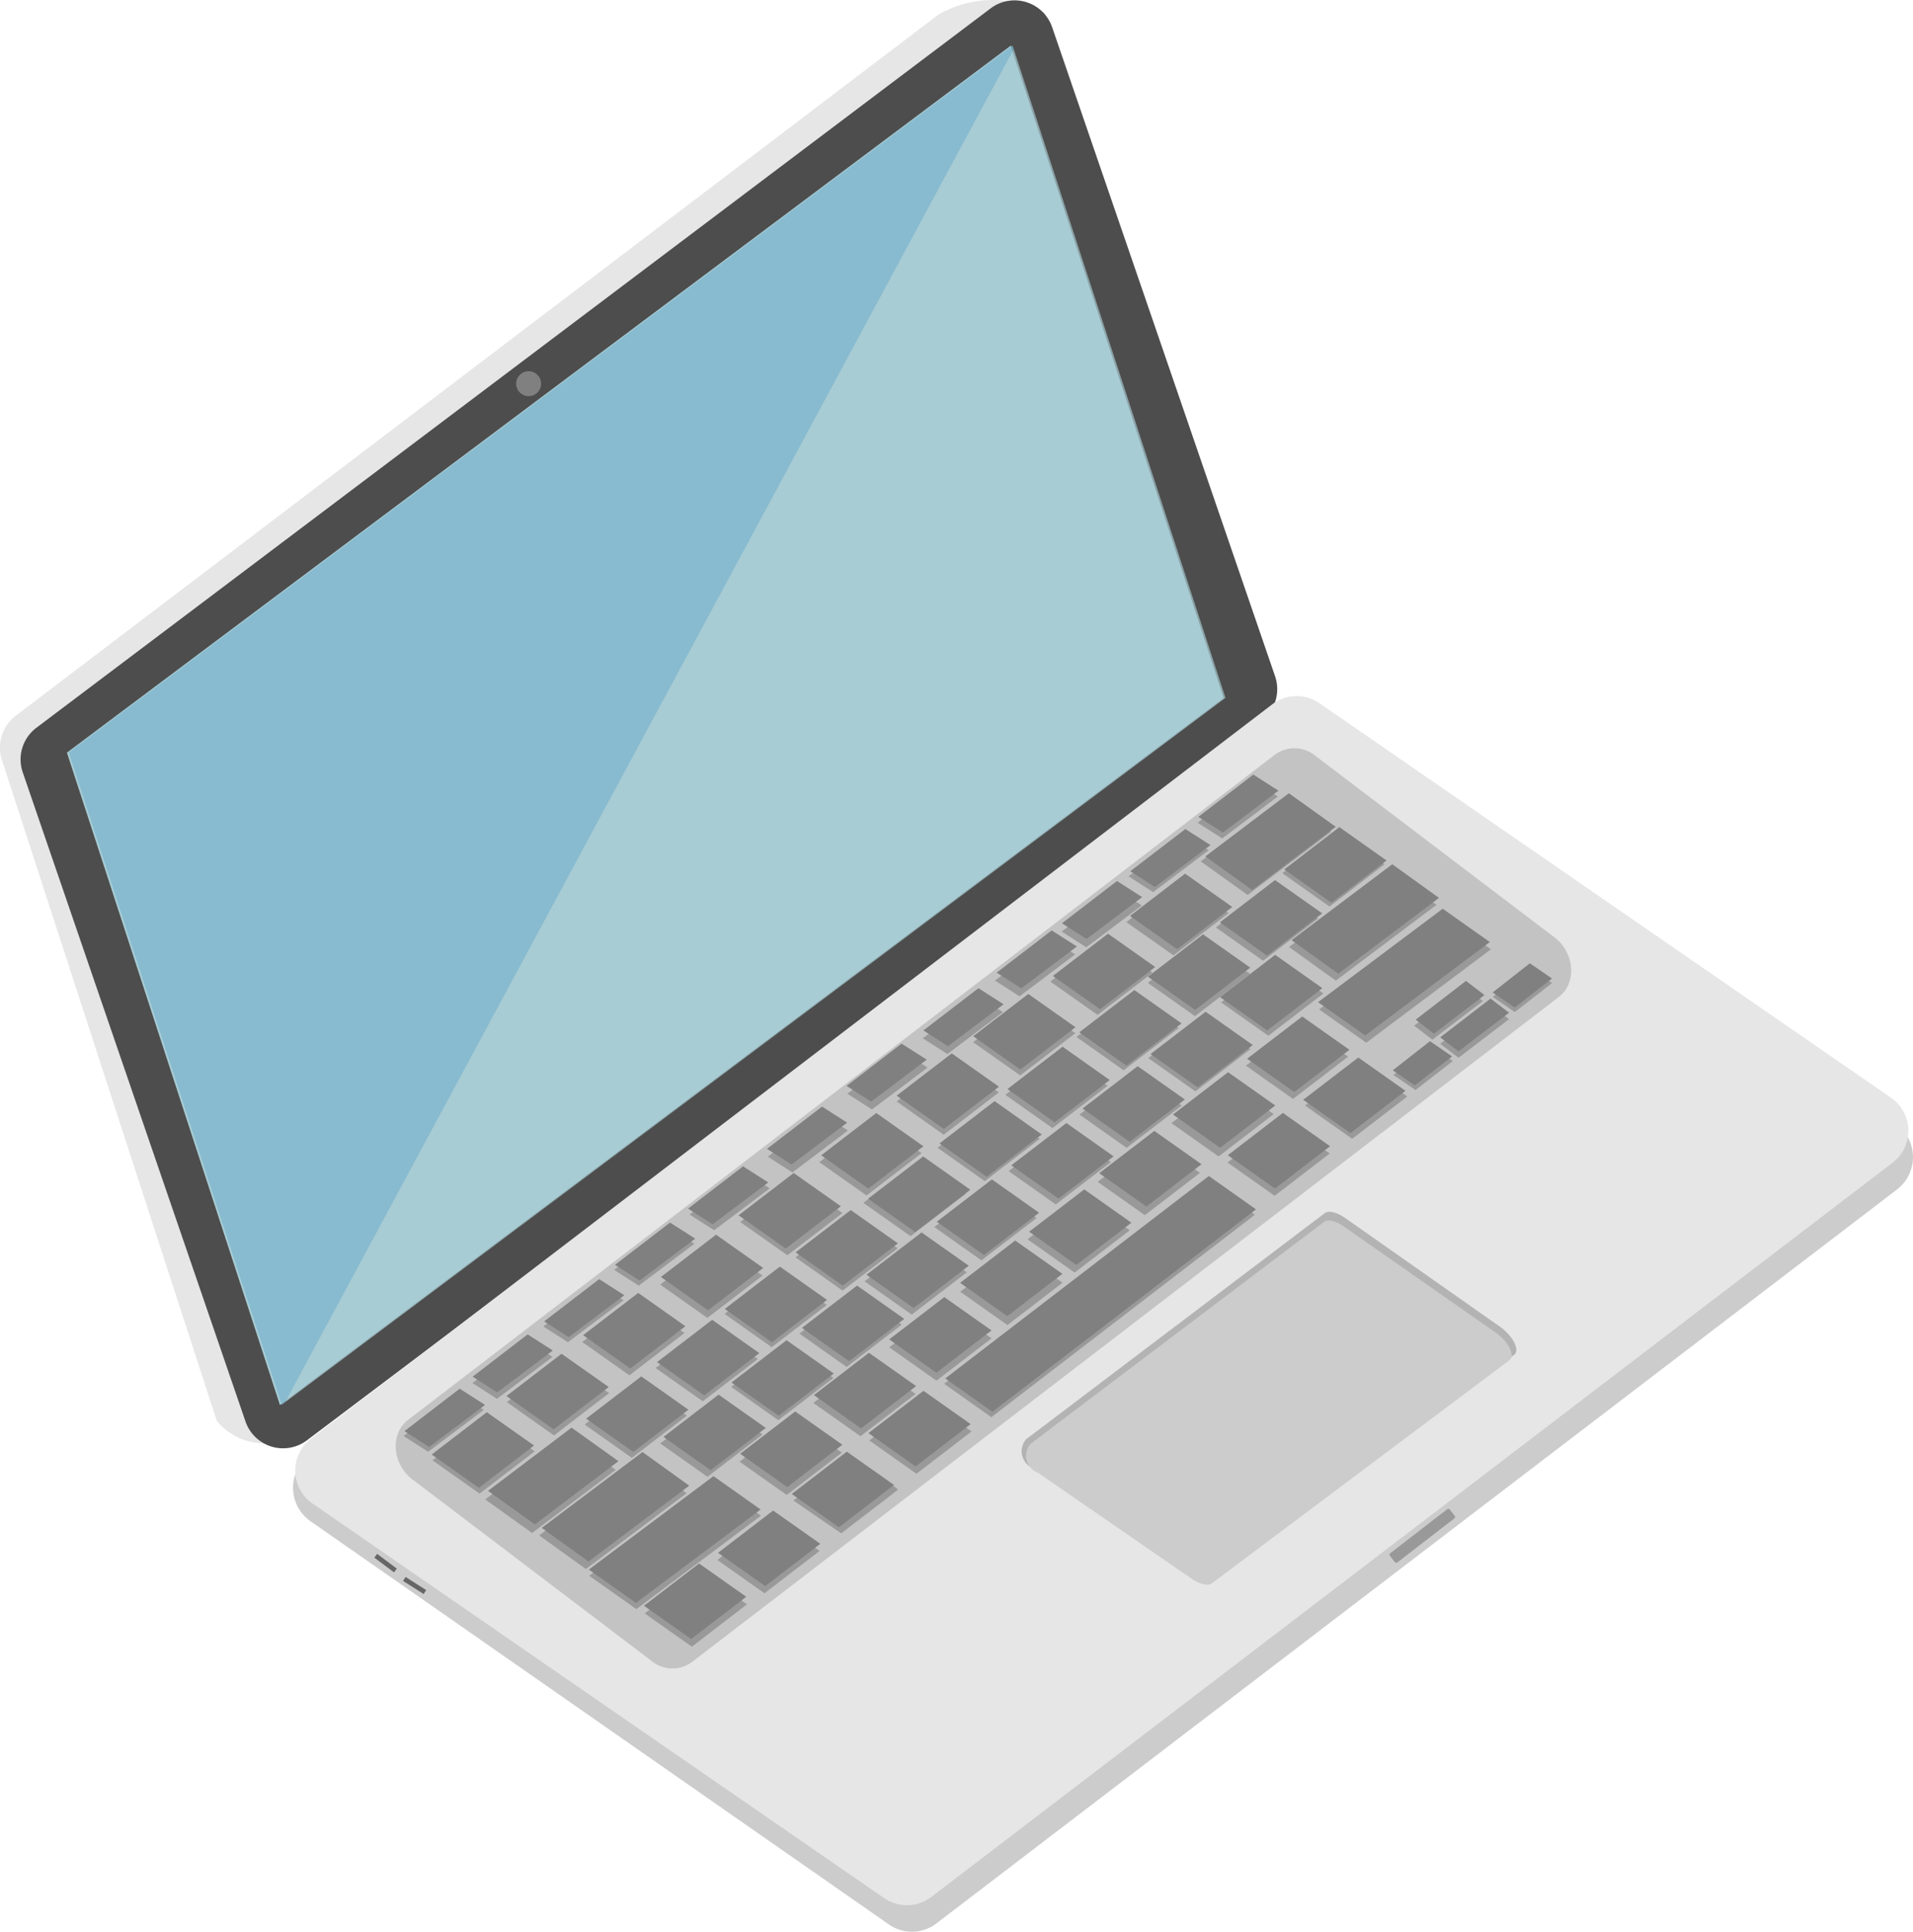<svg id="a1c3843a-6918-4304-be76-0c24b56a0f4d" data-name="Layer 4" xmlns="http://www.w3.org/2000/svg" viewBox="0 0 407.98 411.86"><defs><style>.bbad87c7-a6ac-44a4-9466-eee29d65cd5e{fill:#e6e6e6;}.fbd83d69-8d3f-4a11-bdea-f692eace26c0{fill:#ccc;}.b2254a26-b8d9-4911-889d-a5f91890e7ce{fill:#4d4d4d;}.a75a0dc2-4a8c-4727-8ac0-01b9674f7fe2,.ae94a4e9-b873-4bdd-a4c1-90d0ac749072{fill:#a8ccd4;}.a7e55782-4669-4a51-8033-b6f483094826,.f602b827-f34e-4549-a498-ceda9513d737{fill:#b3b3b3;}.b69e7ab4-4f54-412c-b4fb-afe0dbb54c36{fill:#999;}.ae94a4e9-b873-4bdd-a4c1-90d0ac749072{opacity:0.67;}.ad4f8704-3833-42f0-9cc9-21139bd7f301{fill:#0071bc;opacity:0.19;}.a7e55782-4669-4a51-8033-b6f483094826{opacity:0.68;}.e0ef3923-722a-4da8-bfcc-9b3f08e54ecd{fill:none;stroke:#666;stroke-miterlimit:10;}.a3f11df3-1eb6-46de-92b1-3d39a7cb6daf{fill:gray;}</style></defs><title>laptop</title><path class="bbad87c7-a6ac-44a4-9466-eee29d65cd5e" d="M328.42,208.18,122.65,363.23a14.22,14.22,0,0,1-10.14.38,13.57,13.57,0,0,1-5.72-4L61,218.84a8.56,8.56,0,0,1,2.93-9.63L260.74,59.7a23.44,23.44,0,0,1,22.59-.31q24,69.59,48,139.16A8.56,8.56,0,0,1,328.42,208.18Z" transform="translate(-60.54 -56.64)"/><path class="fbd83d69-8d3f-4a11-bdea-f692eace26c0" d="M260.18,466.76l205-156.58a8.68,8.68,0,0,0-.44-14l-123.25-85.9a8.58,8.58,0,0,0-10.12.17L126.37,367a8.69,8.69,0,0,0,.44,14l123.26,85.9A8.57,8.57,0,0,0,260.18,466.76Z" transform="translate(-60.54 -56.64)"/><path class="b2254a26-b8d9-4911-889d-a5f91890e7ce" d="M329.56,210.33,126,363.71a8.47,8.47,0,0,1-13.1-4L65.39,221.3a8.45,8.45,0,0,1,2.91-9.5L271.82,58.42a8.47,8.47,0,0,1,13.1,4l47.55,138.39A8.47,8.47,0,0,1,329.56,210.33Z" transform="translate(-60.54 -56.64)"/><path class="bbad87c7-a6ac-44a4-9466-eee29d65cd5e" d="M259.16,461.06l205-156.53a8.57,8.57,0,0,0-.33-13.86L341.93,206.56a8.56,8.56,0,0,0-10.06.24l-205,156.54a8.57,8.57,0,0,0,.33,13.86L249.1,461.31A8.57,8.57,0,0,0,259.16,461.06Z" transform="translate(-60.54 -56.64)"/><polygon class="a75a0dc2-4a8c-4727-8ac0-01b9674f7fe2" points="260.97 148.83 59.7 299.55 14.27 160.46 215.55 9.74 260.97 148.83"/><path class="f602b827-f34e-4549-a498-ceda9513d737" d="M314.56,393,281,369.77a4.15,4.15,0,0,1-2.57-3.37,4.06,4.06,0,0,1,.93-2.9l63.69-48.21c.84-.63,2.58-.23,4.33,1l33.07,23.21c2.79,2,4.3,5,3,6L318.89,394C318.05,394.61,316.31,394.21,314.56,393Z" transform="translate(-60.54 -56.64)"/><rect class="b69e7ab4-4f54-412c-b4fb-afe0dbb54c36" x="355.8" y="382.85" width="16.13" height="2.48" rx="0.36" transform="translate(-219.41 245.77) rotate(-37.67)"/><polygon class="ae94a4e9-b873-4bdd-a4c1-90d0ac749072" points="261.36 148.78 60.8 298.97 60.09 299.5 14.66 160.41 215.94 9.7 216.2 10.48 261.36 148.78"/><polygon class="ad4f8704-3833-42f0-9cc9-21139bd7f301" points="216.2 10.48 60.8 298.97 60.09 299.5 14.66 160.41 215.94 9.7 216.2 10.48"/><path class="a7e55782-4669-4a51-8033-b6f483094826" d="M199.49,410.74l-51-38.7c-4.31-3.27-4.79-9.72-.94-12.67l185-141.92a7,7,0,0,1,8.53.34l51,38.71c4.3,3.27,4.78,9.71.94,12.66L208,411.07A7,7,0,0,1,199.49,410.74Z" transform="translate(-60.54 -56.64)"/><path class="fbd83d69-8d3f-4a11-bdea-f692eace26c0" d="M314.71,393.24l-32.83-22.63a4,4,0,0,1-2.51-3.29,4,4,0,0,1,.92-2.83l62.63-47.35c.82-.62,2.53-.23,4.24,1l32.38,22.62c2.74,1.91,4.21,4.91,2.89,5.9L319,394.2C318.13,394.82,316.43,394.43,314.71,393.24Z" transform="translate(-60.54 -56.64)"/><line class="e0ef3923-722a-4da8-bfcc-9b3f08e54ecd" x1="86.23" y1="336.63" x2="90.62" y2="339.42"/><line class="e0ef3923-722a-4da8-bfcc-9b3f08e54ecd" x1="80.13" y1="331.68" x2="84.33" y2="334.82"/><polygon class="b69e7ab4-4f54-412c-b4fb-afe0dbb54c36" points="191.37 317.38 184.34 322.77 178.31 318.52 185.35 313.12 191.37 317.38"/><polygon class="b69e7ab4-4f54-412c-b4fb-afe0dbb54c36" points="171.97 332.63 164.93 338.03 158.91 333.78 165.95 328.38 171.97 332.63"/><polygon class="b69e7ab4-4f54-412c-b4fb-afe0dbb54c36" points="237.1 281.9 230.07 287.3 224.05 283.05 231.08 277.65 237.1 281.9"/><polygon class="b69e7ab4-4f54-412c-b4fb-afe0dbb54c36" points="247 274.63 239.96 280.02 233.94 275.77 240.98 270.38 247 274.63"/><polygon class="b69e7ab4-4f54-412c-b4fb-afe0dbb54c36" points="252.97 269.99 248.18 273.71 245.82 271.45 250.6 267.71 252.97 269.99"/><polygon class="b69e7ab4-4f54-412c-b4fb-afe0dbb54c36" points="265.65 260.03 260.85 263.75 258.5 261.49 263.28 257.75 265.65 260.03"/><polygon class="b69e7ab4-4f54-412c-b4fb-afe0dbb54c36" points="135.22 318.79 134.81 319.1 128.12 324.14 125.12 322.02 132.16 316.62 135.22 318.79"/><polygon class="b69e7ab4-4f54-412c-b4fb-afe0dbb54c36" points="316.26 213.42 305.48 221.66 301.58 218.67 312.32 210.4 316.26 213.42"/><polygon class="b69e7ab4-4f54-412c-b4fb-afe0dbb54c36" points="321.83 217.28 311.05 225.52 307.15 222.53 317.89 214.26 321.83 217.28"/><polygon class="b69e7ab4-4f54-412c-b4fb-afe0dbb54c36" points="211.42 302.14 201.36 295.03 257.57 251.87 267.63 258.98 211.42 302.14"/><polygon class="b69e7ab4-4f54-412c-b4fb-afe0dbb54c36" points="207.2 305.18 195.45 314.2 185.39 307.1 197.14 298.08 207.2 305.18"/><polygon class="b69e7ab4-4f54-412c-b4fb-afe0dbb54c36" points="191.5 317.62 179.4 326.9 169.2 319.9 181.3 310.63 191.5 317.62"/><polygon class="b69e7ab4-4f54-412c-b4fb-afe0dbb54c36" points="174.79 330.66 163.04 339.68 152.98 332.58 164.73 323.56 174.79 330.66"/><polygon class="b69e7ab4-4f54-412c-b4fb-afe0dbb54c36" points="159.3 342.05 147.55 351.07 137.49 343.97 149.24 334.95 159.3 342.05"/><polygon class="b69e7ab4-4f54-412c-b4fb-afe0dbb54c36" points="283.59 245.92 271.84 254.94 261.78 247.84 273.53 238.82 283.59 245.92"/><polygon class="b69e7ab4-4f54-412c-b4fb-afe0dbb54c36" points="300.12 233.77 288.37 242.79 278.31 235.69 290.06 226.67 300.12 233.77"/><polygon class="b69e7ab4-4f54-412c-b4fb-afe0dbb54c36" points="309.84 226.21 301.87 232.4 297.18 229.18 305.12 222.96 309.84 226.21"/><polygon class="b69e7ab4-4f54-412c-b4fb-afe0dbb54c36" points="331.01 209.58 323.04 215.77 318.36 212.54 326.3 206.33 331.01 209.58"/><polygon class="b69e7ab4-4f54-412c-b4fb-afe0dbb54c36" points="146.44 318.34 124.95 334.51 114.99 327.34 136.47 311.17 146.44 318.34"/><polygon class="b69e7ab4-4f54-412c-b4fb-afe0dbb54c36" points="131.3 313.36 113.48 326.83 103.49 319.68 121.31 306.21 131.3 313.36"/><polygon class="b69e7ab4-4f54-412c-b4fb-afe0dbb54c36" points="103.17 300.58 102.48 301.1 91.31 309.51 86.07 306.16 97.81 297.15 103.17 300.58"/><polygon class="b69e7ab4-4f54-412c-b4fb-afe0dbb54c36" points="114.04 309.41 102.28 318.43 92.22 311.33 103.98 302.31 114.04 309.41"/><polygon class="b69e7ab4-4f54-412c-b4fb-afe0dbb54c36" points="179.53 309.7 167.78 318.72 157.72 311.62 169.47 302.6 179.53 309.7"/><polygon class="b69e7ab4-4f54-412c-b4fb-afe0dbb54c36" points="195.27 297.18 183.51 306.2 173.46 299.1 185.21 290.08 195.27 297.18"/><polygon class="b69e7ab4-4f54-412c-b4fb-afe0dbb54c36" points="211.46 285.33 199.71 294.35 189.65 287.25 201.4 278.23 211.46 285.33"/><polygon class="b69e7ab4-4f54-412c-b4fb-afe0dbb54c36" points="226.6 273.48 214.85 282.5 204.79 275.39 216.54 266.38 226.6 273.48"/><polygon class="b69e7ab4-4f54-412c-b4fb-afe0dbb54c36" points="271.64 237.53 259.89 246.55 249.83 239.45 261.58 230.43 271.64 237.53"/><polygon class="b69e7ab4-4f54-412c-b4fb-afe0dbb54c36" points="255.91 250.05 244.16 259.07 234.1 251.97 245.85 242.95 255.91 250.05"/><polygon class="b69e7ab4-4f54-412c-b4fb-afe0dbb54c36" points="240.94 262.29 229.19 271.31 219.13 264.21 230.88 255.19 240.94 262.29"/><polygon class="b69e7ab4-4f54-412c-b4fb-afe0dbb54c36" points="287.51 225.27 275.76 234.29 265.7 227.19 277.45 218.17 287.51 225.27"/><polygon class="b69e7ab4-4f54-412c-b4fb-afe0dbb54c36" points="317.96 202.39 291.38 222.31 281.32 215.2 307.9 195.28 317.96 202.39"/><polygon class="b69e7ab4-4f54-412c-b4fb-afe0dbb54c36" points="162.63 305.83 150.88 314.85 140.81 307.74 152.57 298.73 162.63 305.83"/><polygon class="b69e7ab4-4f54-412c-b4fb-afe0dbb54c36" points="177.74 293.77 165.99 302.78 155.93 295.68 167.68 286.67 177.74 293.77"/><polygon class="b69e7ab4-4f54-412c-b4fb-afe0dbb54c36" points="192.31 282.41 180.56 291.43 170.5 284.33 182.25 275.31 192.31 282.41"/><polygon class="b69e7ab4-4f54-412c-b4fb-afe0dbb54c36" points="206.19 271.26 194.44 280.27 184.38 273.17 196.13 264.16 206.19 271.26"/><polygon class="b69e7ab4-4f54-412c-b4fb-afe0dbb54c36" points="221.07 259.68 209.31 268.7 199.25 261.6 211.01 252.58 221.07 259.68"/><polygon class="b69e7ab4-4f54-412c-b4fb-afe0dbb54c36" points="236.91 247.76 225.16 256.78 215.1 249.68 226.85 240.66 236.91 247.76"/><polygon class="b69e7ab4-4f54-412c-b4fb-afe0dbb54c36" points="252.03 235.7 240.28 244.72 230.22 237.62 241.97 228.6 252.03 235.7"/><polygon class="b69e7ab4-4f54-412c-b4fb-afe0dbb54c36" points="266.69 223.66 254.94 232.68 244.88 225.58 256.63 216.56 266.69 223.66"/><polygon class="b69e7ab4-4f54-412c-b4fb-afe0dbb54c36" points="282.25 211.8 270.5 220.82 260.44 213.72 272.19 204.7 282.25 211.8"/><polygon class="b69e7ab4-4f54-412c-b4fb-afe0dbb54c36" points="306.36 192.9 284.88 209.07 274.91 201.9 296.4 185.73 306.36 192.9"/><polygon class="b69e7ab4-4f54-412c-b4fb-afe0dbb54c36" points="146.5 301.8 134.75 310.81 124.69 303.71 136.44 294.7 146.5 301.8"/><polygon class="b69e7ab4-4f54-412c-b4fb-afe0dbb54c36" points="161.62 289.74 149.87 298.75 139.81 291.65 151.56 282.63 161.62 289.74"/><polygon class="b69e7ab4-4f54-412c-b4fb-afe0dbb54c36" points="176.33 278.2 164.58 287.22 154.52 280.12 166.27 271.1 176.33 278.2"/><polygon class="b69e7ab4-4f54-412c-b4fb-afe0dbb54c36" points="191.45 266.14 179.7 275.16 169.64 268.06 181.39 259.04 191.45 266.14"/><polygon class="b69e7ab4-4f54-412c-b4fb-afe0dbb54c36" points="205.95 254.53 194.19 263.55 184.13 256.45 195.89 247.43 205.95 254.53"/><polygon class="b69e7ab4-4f54-412c-b4fb-afe0dbb54c36" points="221.76 242.79 210.01 251.81 199.94 244.71 211.7 235.69 221.76 242.79"/><polygon class="b69e7ab4-4f54-412c-b4fb-afe0dbb54c36" points="236.21 231.49 224.46 240.51 214.4 233.41 226.15 224.39 236.21 231.49"/><polygon class="b69e7ab4-4f54-412c-b4fb-afe0dbb54c36" points="251.38 219.17 239.63 228.18 229.57 221.08 241.32 212.07 251.38 219.17"/><polygon class="b69e7ab4-4f54-412c-b4fb-afe0dbb54c36" points="266.61 207.63 254.85 216.64 244.79 209.54 256.55 200.53 266.61 207.63"/><polygon class="b69e7ab4-4f54-412c-b4fb-afe0dbb54c36" points="281.12 195.81 269.37 204.83 259.31 197.73 271.06 188.71 281.12 195.81"/><polygon class="b69e7ab4-4f54-412c-b4fb-afe0dbb54c36" points="295.29 184.25 283.54 193.27 273.48 186.17 285.23 177.15 295.29 184.25"/><polygon class="b69e7ab4-4f54-412c-b4fb-afe0dbb54c36" points="129.9 297.01 118.15 306.03 108.09 298.93 119.84 289.91 129.9 297.01"/><polygon class="b69e7ab4-4f54-412c-b4fb-afe0dbb54c36" points="145.98 284.19 134.23 293.21 124.17 286.11 135.92 277.09 145.98 284.19"/><polygon class="b69e7ab4-4f54-412c-b4fb-afe0dbb54c36" points="162.62 271.95 150.86 280.97 140.8 273.87 152.56 264.85 162.62 271.95"/><polygon class="b69e7ab4-4f54-412c-b4fb-afe0dbb54c36" points="179.68 258.61 167.92 267.62 157.86 260.52 169.62 251.5 179.68 258.61"/><polygon class="b69e7ab4-4f54-412c-b4fb-afe0dbb54c36" points="196.55 245.85 184.8 254.87 174.74 247.77 186.49 238.75 196.55 245.85"/><polygon class="b69e7ab4-4f54-412c-b4fb-afe0dbb54c36" points="213.01 232.9 201.26 241.92 191.2 234.82 202.95 225.8 213.01 232.9"/><polygon class="b69e7ab4-4f54-412c-b4fb-afe0dbb54c36" points="229.33 220.27 217.58 229.28 207.52 222.19 219.27 213.17 229.33 220.27"/><polygon class="b69e7ab4-4f54-412c-b4fb-afe0dbb54c36" points="245.82 207.35 234.07 216.37 224.01 209.27 235.76 200.25 245.82 207.35"/><polygon class="b69e7ab4-4f54-412c-b4fb-afe0dbb54c36" points="262.02 194.68 250.27 203.69 240.21 196.59 251.96 187.58 262.02 194.68"/><polygon class="b69e7ab4-4f54-412c-b4fb-afe0dbb54c36" points="283.89 177.32 266.08 190.8 256.08 183.65 273.9 170.18 283.89 177.32"/><polygon class="b69e7ab4-4f54-412c-b4fb-afe0dbb54c36" points="117.85 289.28 117.17 289.8 106 298.22 100.75 294.86 112.49 285.86 117.85 289.28"/><polygon class="b69e7ab4-4f54-412c-b4fb-afe0dbb54c36" points="132.97 277.22 132.28 277.74 121.11 286.16 115.87 282.8 127.61 273.8 132.97 277.22"/><polygon class="b69e7ab4-4f54-412c-b4fb-afe0dbb54c36" points="148.08 265.16 147.4 265.68 136.23 274.1 130.98 270.74 142.72 261.74 148.08 265.16"/><polygon class="b69e7ab4-4f54-412c-b4fb-afe0dbb54c36" points="164.16 253.35 163.48 253.87 152.31 262.28 147.06 258.93 158.8 249.92 164.16 253.35"/><polygon class="b69e7ab4-4f54-412c-b4fb-afe0dbb54c36" points="180.84 241.02 180.16 241.54 168.99 249.96 163.75 246.6 175.48 237.6 180.84 241.02"/><polygon class="b69e7ab4-4f54-412c-b4fb-afe0dbb54c36" points="197.81 227.6 197.13 228.12 185.96 236.53 180.72 233.18 192.46 224.17 197.81 227.6"/><polygon class="b69e7ab4-4f54-412c-b4fb-afe0dbb54c36" points="213.89 215.78 213.21 216.3 202.04 224.72 196.8 221.36 208.53 212.36 213.89 215.78"/><polygon class="b69e7ab4-4f54-412c-b4fb-afe0dbb54c36" points="229.29 203.48 228.61 204 217.44 212.41 212.19 209.06 223.93 200.05 229.29 203.48"/><polygon class="b69e7ab4-4f54-412c-b4fb-afe0dbb54c36" points="243.52 193.03 242.83 193.55 231.66 201.96 226.42 198.61 238.16 189.6 243.52 193.03"/><polygon class="b69e7ab4-4f54-412c-b4fb-afe0dbb54c36" points="272.51 169.81 271.82 170.33 260.66 178.75 255.41 175.4 267.15 166.39 272.51 169.81"/><polygon class="b69e7ab4-4f54-412c-b4fb-afe0dbb54c36" points="257.79 181.26 257.1 181.78 245.93 190.2 240.69 186.84 252.43 177.84 257.79 181.26"/><polygon class="a3f11df3-1eb6-46de-92b1-3d39a7cb6daf" points="271.97 235.69 260.22 244.71 250.16 237.61 261.91 228.59 271.97 235.69"/><polygon class="a3f11df3-1eb6-46de-92b1-3d39a7cb6daf" points="287.78 223.81 276.03 232.82 265.97 225.72 277.72 216.71 287.78 223.81"/><polygon class="a3f11df3-1eb6-46de-92b1-3d39a7cb6daf" points="317.73 200.84 291.15 220.76 281.1 213.66 307.68 193.74 317.73 200.84"/><polygon class="a3f11df3-1eb6-46de-92b1-3d39a7cb6daf" points="206.94 253.65 195.19 262.67 185.13 255.57 196.88 246.55 206.94 253.65"/><polygon class="a3f11df3-1eb6-46de-92b1-3d39a7cb6daf" points="222.17 241.87 210.42 250.88 200.36 243.78 212.11 234.76 222.17 241.87"/><polygon class="a3f11df3-1eb6-46de-92b1-3d39a7cb6daf" points="236.67 230.26 224.92 239.28 214.86 232.18 226.61 223.16 236.67 230.26"/><polygon class="a3f11df3-1eb6-46de-92b1-3d39a7cb6daf" points="251.98 218.18 240.23 227.19 230.17 220.09 241.92 211.08 251.98 218.18"/><polygon class="a3f11df3-1eb6-46de-92b1-3d39a7cb6daf" points="266.63 206.3 254.88 215.32 244.82 208.22 256.57 199.2 266.63 206.3"/><polygon class="a3f11df3-1eb6-46de-92b1-3d39a7cb6daf" points="281.98 194.73 270.22 203.74 260.16 196.64 271.92 187.63 281.98 194.73"/><polygon class="a3f11df3-1eb6-46de-92b1-3d39a7cb6daf" points="295.7 183.45 283.95 192.46 273.89 185.36 285.64 176.34 295.7 183.45"/><polygon class="a3f11df3-1eb6-46de-92b1-3d39a7cb6daf" points="159.15 340.43 147.4 349.44 137.34 342.34 149.09 333.33 159.15 340.43"/><polygon class="a3f11df3-1eb6-46de-92b1-3d39a7cb6daf" points="174.94 329.14 163.19 338.15 153.13 331.06 164.88 322.04 174.94 329.14"/><polygon class="a3f11df3-1eb6-46de-92b1-3d39a7cb6daf" points="190.66 316.59 178.91 325.61 168.85 318.51 180.6 309.49 190.66 316.59"/><polygon class="a3f11df3-1eb6-46de-92b1-3d39a7cb6daf" points="207.01 303.62 195.26 312.64 185.2 305.54 196.95 296.52 207.01 303.62"/><polygon class="a3f11df3-1eb6-46de-92b1-3d39a7cb6daf" points="211.65 300.99 201.59 293.88 257.8 250.72 267.86 257.83 211.65 300.99"/><polygon class="a3f11df3-1eb6-46de-92b1-3d39a7cb6daf" points="283.66 244.37 271.91 253.39 261.85 246.29 273.6 237.27 283.66 244.37"/><polygon class="a3f11df3-1eb6-46de-92b1-3d39a7cb6daf" points="299.74 232.56 287.99 241.57 277.93 234.47 289.68 225.46 299.74 232.56"/><polygon class="a3f11df3-1eb6-46de-92b1-3d39a7cb6daf" points="309.69 225.22 301.72 231.41 297.03 228.19 304.97 221.98 309.69 225.22"/><polygon class="a3f11df3-1eb6-46de-92b1-3d39a7cb6daf" points="321.83 215.91 311.05 224.15 307.15 221.16 317.89 212.89 321.83 215.91"/><polygon class="a3f11df3-1eb6-46de-92b1-3d39a7cb6daf" points="330.99 208.62 323.02 214.81 318.33 211.59 326.27 205.37 330.99 208.62"/><polygon class="a3f11df3-1eb6-46de-92b1-3d39a7cb6daf" points="316.59 212.14 305.82 220.38 301.92 217.39 312.65 209.12 316.59 212.14"/><polygon class="a3f11df3-1eb6-46de-92b1-3d39a7cb6daf" points="179.65 308.02 167.9 317.04 157.84 309.94 169.59 300.92 179.65 308.02"/><polygon class="a3f11df3-1eb6-46de-92b1-3d39a7cb6daf" points="195.38 295.51 183.63 304.53 173.57 297.43 185.32 288.41 195.38 295.51"/><polygon class="a3f11df3-1eb6-46de-92b1-3d39a7cb6daf" points="211.45 283.64 199.7 292.66 189.64 285.56 201.39 276.54 211.45 283.64"/><polygon class="a3f11df3-1eb6-46de-92b1-3d39a7cb6daf" points="226.57 271.58 214.82 280.6 204.76 273.5 216.51 264.48 226.57 271.58"/><polygon class="a3f11df3-1eb6-46de-92b1-3d39a7cb6daf" points="241.29 260.68 229.54 269.69 219.48 262.6 231.24 253.58 241.29 260.68"/><polygon class="a3f11df3-1eb6-46de-92b1-3d39a7cb6daf" points="256.24 248.21 244.49 257.23 234.43 250.12 246.18 241.11 256.24 248.21"/><polygon class="a3f11df3-1eb6-46de-92b1-3d39a7cb6daf" points="146.99 316.74 125.51 332.91 115.54 325.74 137.03 309.57 146.99 316.74"/><polygon class="a3f11df3-1eb6-46de-92b1-3d39a7cb6daf" points="163.31 304.43 151.56 313.45 141.5 306.35 153.25 297.33 163.31 304.43"/><polygon class="a3f11df3-1eb6-46de-92b1-3d39a7cb6daf" points="177.81 292.83 166.06 301.84 156 294.74 167.75 285.73 177.81 292.83"/><polygon class="a3f11df3-1eb6-46de-92b1-3d39a7cb6daf" points="192.84 281.18 181.09 290.2 171.03 283.1 182.78 274.08 192.84 281.18"/><polygon class="a3f11df3-1eb6-46de-92b1-3d39a7cb6daf" points="206.6 269.85 194.85 278.87 184.79 271.77 196.54 262.75 206.6 269.85"/><polygon class="a3f11df3-1eb6-46de-92b1-3d39a7cb6daf" points="221.6 258.55 209.85 267.57 199.79 260.47 211.54 251.45 221.6 258.55"/><polygon class="a3f11df3-1eb6-46de-92b1-3d39a7cb6daf" points="237.49 246.53 225.74 255.54 215.68 248.44 227.43 239.43 237.49 246.53"/><polygon class="a3f11df3-1eb6-46de-92b1-3d39a7cb6daf" points="252.69 234.41 240.93 243.43 230.87 236.33 242.63 227.31 252.69 234.41"/><polygon class="a3f11df3-1eb6-46de-92b1-3d39a7cb6daf" points="267.18 222.8 255.43 231.82 245.37 224.72 257.12 215.7 267.18 222.8"/><polygon class="a3f11df3-1eb6-46de-92b1-3d39a7cb6daf" points="282.01 210.67 270.26 219.69 260.2 212.59 271.95 203.57 282.01 210.67"/><polygon class="a3f11df3-1eb6-46de-92b1-3d39a7cb6daf" points="306.89 191.43 285.41 207.6 275.44 200.43 296.93 184.26 306.89 191.43"/><polygon class="a3f11df3-1eb6-46de-92b1-3d39a7cb6daf" points="131.89 311.52 114.07 325 104.08 317.85 121.89 304.37 131.89 311.52"/><polygon class="a3f11df3-1eb6-46de-92b1-3d39a7cb6daf" points="146.82 300.55 135.07 309.56 125.01 302.46 136.76 293.44 146.82 300.55"/><polygon class="a3f11df3-1eb6-46de-92b1-3d39a7cb6daf" points="161.94 288.48 150.19 297.5 140.13 290.4 151.88 281.38 161.94 288.48"/><polygon class="a3f11df3-1eb6-46de-92b1-3d39a7cb6daf" points="176.38 277.14 164.63 286.16 154.57 279.06 166.32 270.04 176.38 277.14"/><polygon class="a3f11df3-1eb6-46de-92b1-3d39a7cb6daf" points="191.49 265.08 179.74 274.1 169.68 267 181.43 257.98 191.49 265.08"/><polygon class="a3f11df3-1eb6-46de-92b1-3d39a7cb6daf" points="113.88 308.18 102.13 317.2 92.07 310.1 103.82 301.08 113.88 308.18"/><polygon class="a3f11df3-1eb6-46de-92b1-3d39a7cb6daf" points="129.82 295.71 118.07 304.73 108.01 297.63 119.76 288.62 129.82 295.71"/><polygon class="a3f11df3-1eb6-46de-92b1-3d39a7cb6daf" points="146.17 282.75 134.42 291.76 124.36 284.66 136.11 275.65 146.17 282.75"/><polygon class="a3f11df3-1eb6-46de-92b1-3d39a7cb6daf" points="162.76 270.33 151.01 279.35 140.95 272.25 152.71 263.23 162.76 270.33"/><polygon class="a3f11df3-1eb6-46de-92b1-3d39a7cb6daf" points="179.33 257.18 167.57 266.19 157.51 259.1 169.27 250.08 179.33 257.18"/><polygon class="a3f11df3-1eb6-46de-92b1-3d39a7cb6daf" points="196.94 244.39 185.19 253.41 175.13 246.31 186.88 237.29 196.94 244.39"/><polygon class="a3f11df3-1eb6-46de-92b1-3d39a7cb6daf" points="213.04 231.68 201.29 240.69 191.23 233.59 202.98 224.58 213.04 231.68"/><polygon class="a3f11df3-1eb6-46de-92b1-3d39a7cb6daf" points="229.36 219 217.61 228.02 207.55 220.92 219.3 211.91 229.36 219"/><polygon class="a3f11df3-1eb6-46de-92b1-3d39a7cb6daf" points="246.36 206.16 234.61 215.17 224.55 208.07 236.3 199.06 246.36 206.16"/><polygon class="a3f11df3-1eb6-46de-92b1-3d39a7cb6daf" points="262.8 193.36 251.05 202.38 240.99 195.28 252.74 186.26 262.8 193.36"/><polygon class="a3f11df3-1eb6-46de-92b1-3d39a7cb6daf" points="284.87 176.27 267.05 189.74 257.06 182.59 274.87 169.12 284.87 176.27"/><polygon class="a3f11df3-1eb6-46de-92b1-3d39a7cb6daf" points="103.4 299.53 102.71 300.05 91.54 308.46 86.3 305.11 98.04 296.1 103.4 299.53"/><polygon class="a3f11df3-1eb6-46de-92b1-3d39a7cb6daf" points="117.89 287.92 117.21 288.44 106.04 296.85 100.8 293.5 112.53 284.49 117.89 287.92"/><polygon class="a3f11df3-1eb6-46de-92b1-3d39a7cb6daf" points="133.15 276.14 132.46 276.66 121.29 285.07 116.05 281.72 127.78 272.71 133.15 276.14"/><polygon class="a3f11df3-1eb6-46de-92b1-3d39a7cb6daf" points="103.4 299.53 102.71 300.05 91.54 308.46 86.3 305.11 98.04 296.1 103.4 299.53"/><polygon class="a3f11df3-1eb6-46de-92b1-3d39a7cb6daf" points="148.26 264.08 147.57 264.6 136.41 273.01 131.16 269.66 142.9 260.65 148.26 264.08"/><polygon class="a3f11df3-1eb6-46de-92b1-3d39a7cb6daf" points="163.84 252.09 163.15 252.61 151.98 261.02 146.74 257.67 158.47 248.66 163.84 252.09"/><polygon class="a3f11df3-1eb6-46de-92b1-3d39a7cb6daf" points="180.67 239.35 179.98 239.87 168.81 248.28 163.57 244.93 175.31 235.92 180.67 239.35"/><polygon class="a3f11df3-1eb6-46de-92b1-3d39a7cb6daf" points="197.64 225.92 196.95 226.44 185.78 234.86 180.54 231.51 192.28 222.5 197.64 225.92"/><polygon class="a3f11df3-1eb6-46de-92b1-3d39a7cb6daf" points="214.03 214.11 213.34 214.63 202.18 223.04 196.93 219.69 208.67 210.68 214.03 214.11"/><polygon class="a3f11df3-1eb6-46de-92b1-3d39a7cb6daf" points="229.66 201.79 228.97 202.31 217.8 210.72 212.56 207.37 224.29 198.36 229.66 201.79"/><polygon class="a3f11df3-1eb6-46de-92b1-3d39a7cb6daf" points="243.57 191.26 242.89 191.78 231.72 200.19 226.48 196.84 238.22 187.83 243.57 191.26"/><polygon class="a3f11df3-1eb6-46de-92b1-3d39a7cb6daf" points="258.16 180.17 257.47 180.69 246.3 189.11 241.06 185.75 252.8 176.75 258.16 180.17"/><polygon class="a3f11df3-1eb6-46de-92b1-3d39a7cb6daf" points="272.65 168.57 271.97 169.09 260.8 177.5 255.56 174.15 267.29 165.14 272.65 168.57"/><polygon class="b69e7ab4-4f54-412c-b4fb-afe0dbb54c36" points="162.29 323.14 135.71 343.06 125.66 335.95 152.24 316.04 162.29 323.14"/><polygon class="a3f11df3-1eb6-46de-92b1-3d39a7cb6daf" points="162.21 321.82 135.63 341.73 125.58 334.63 152.16 314.71 162.21 321.82"/><circle class="a3f11df3-1eb6-46de-92b1-3d39a7cb6daf" cx="112.74" cy="81.8" r="2.66"/></svg>